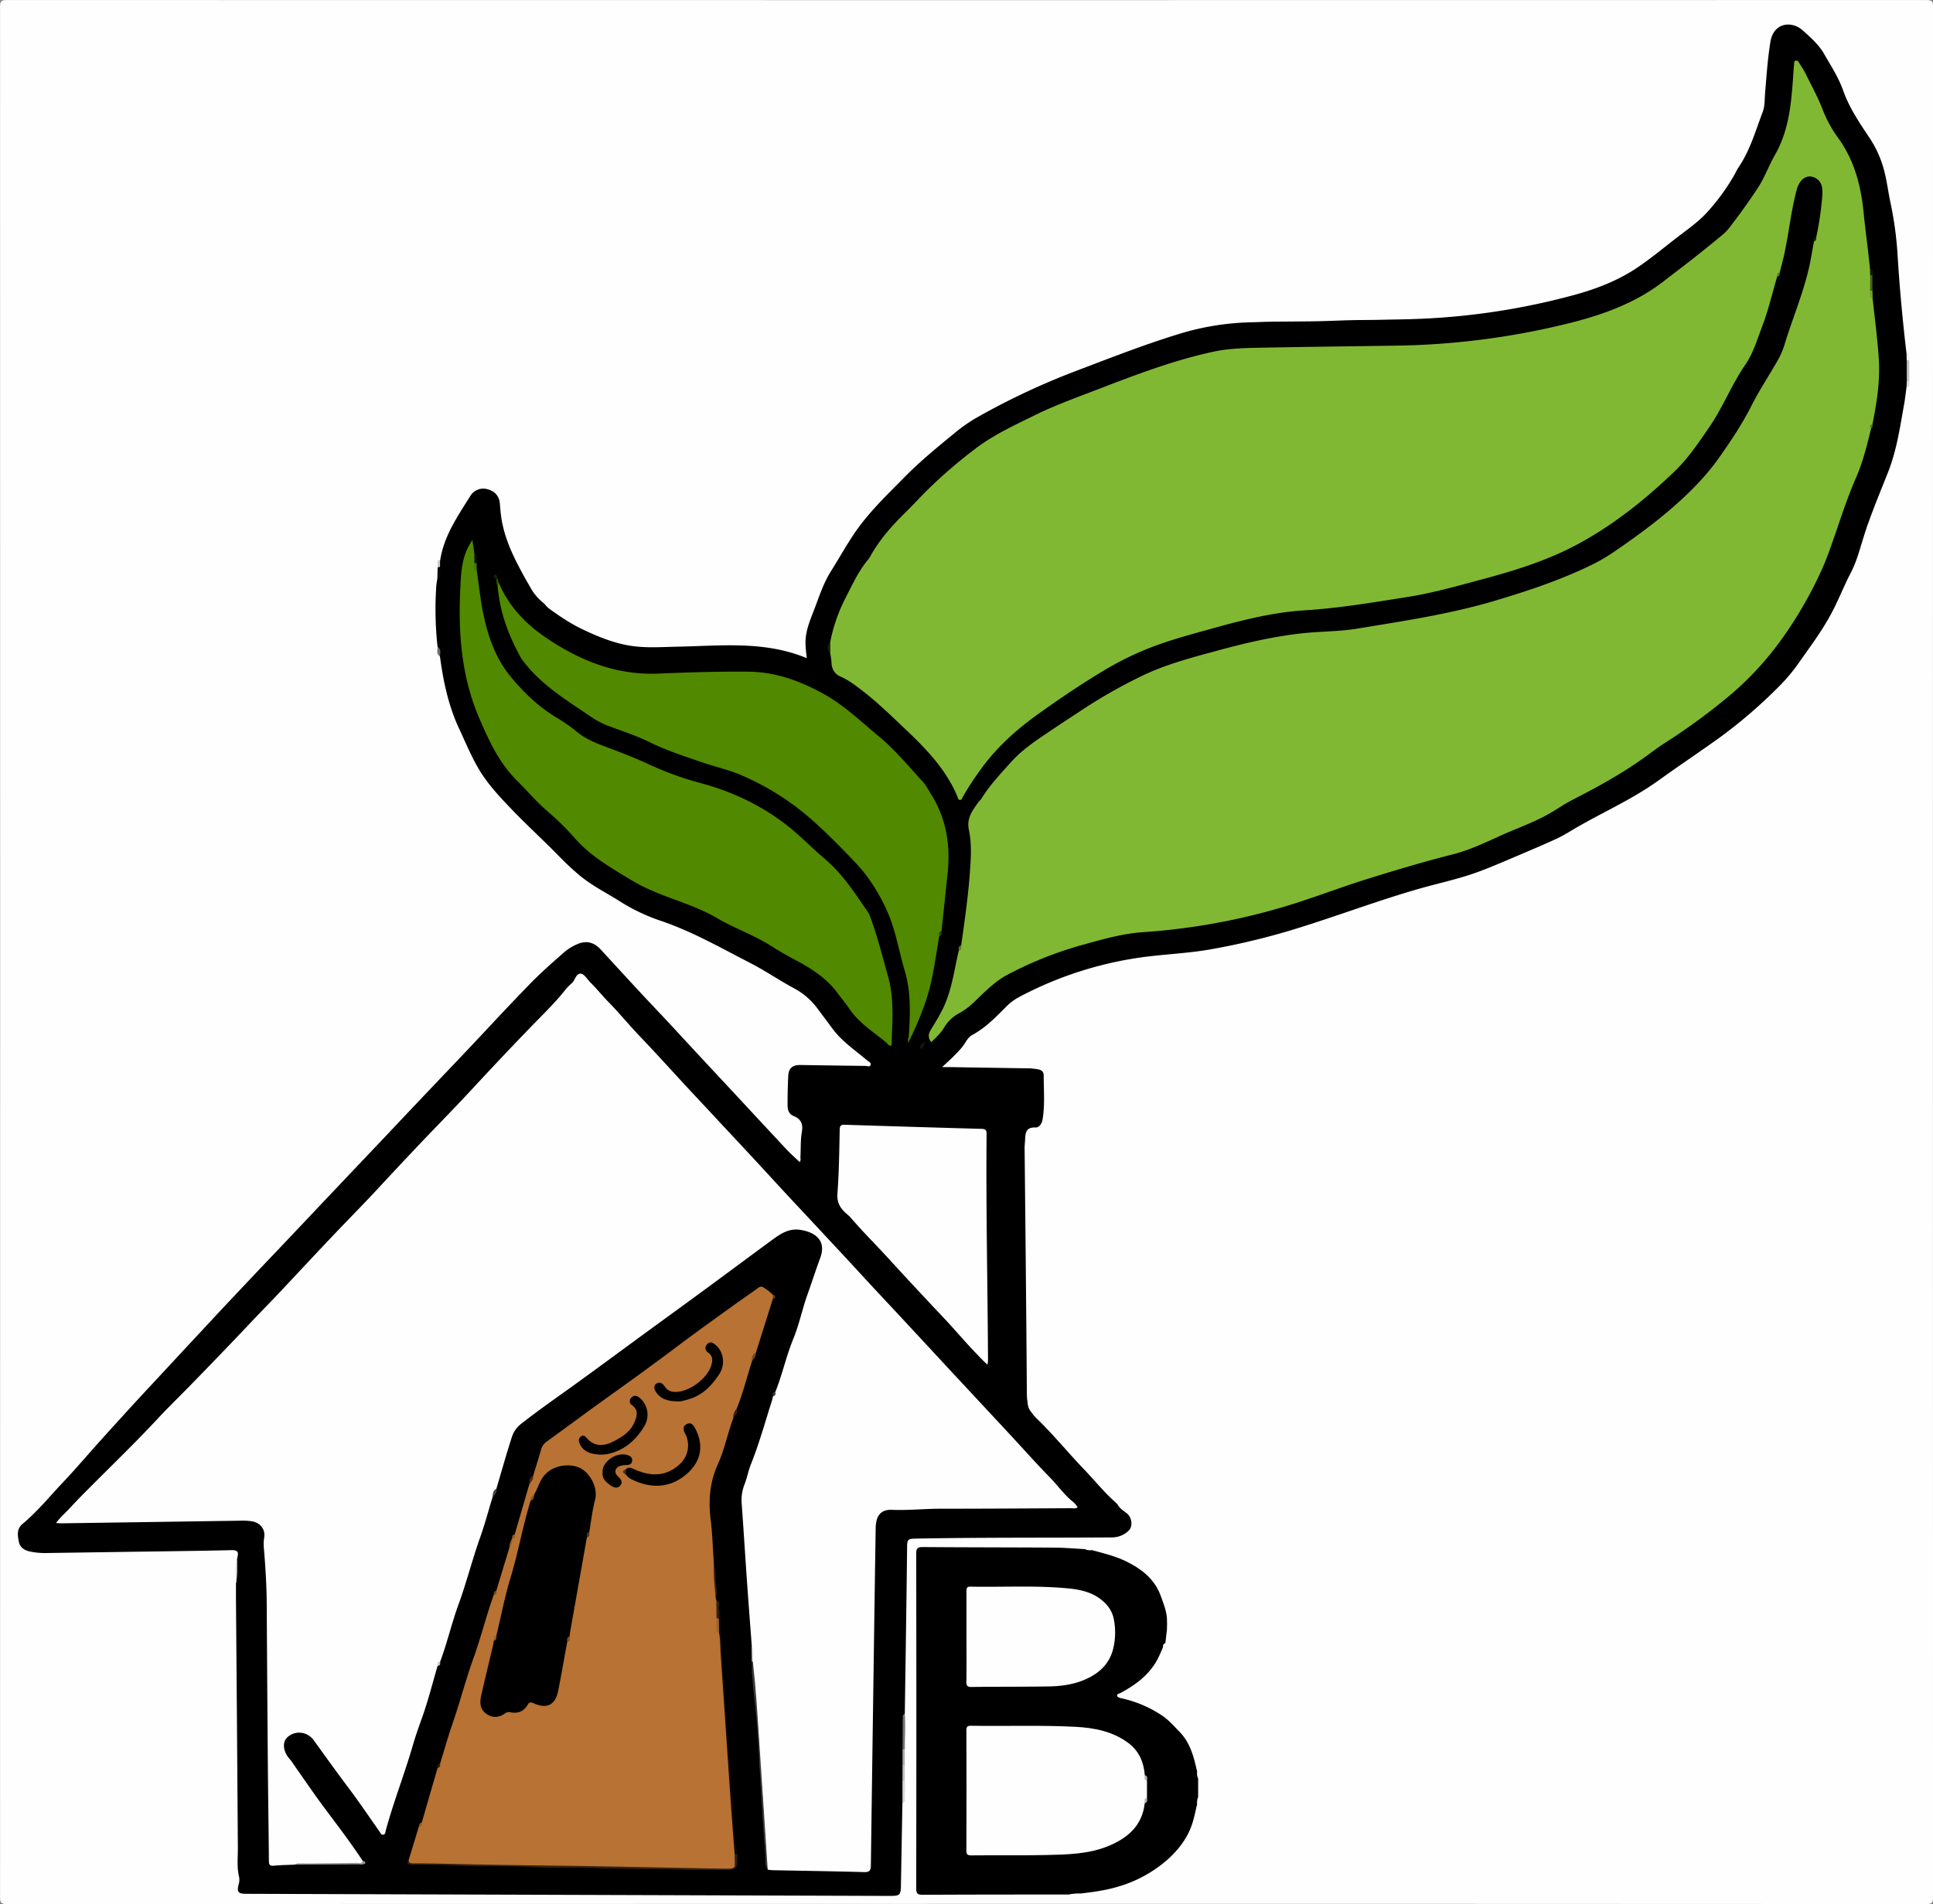 <svg id="Layer_2" data-name="Layer 2" xmlns="http://www.w3.org/2000/svg" viewBox="0 0 1361.12 1341"><rect x="0" y="0" width="1361.12" height="1341" fill="#808080" stroke="none"/><defs><style>.cls-1{fill:#fefefe;}.cls-2{fill:#fdfdfd;}.cls-3{fill:#d7d7d7;}.cls-4{fill:silver;}.cls-5{fill:#0a0a0a;}.cls-6{fill:#dadada;}.cls-7{fill:#6c6c6c;}.cls-8{fill:#f2f2f2;}.cls-9{fill:#cbcbcb;}.cls-10{fill:#81b833;}.cls-11{fill:#b87233;}.cls-12{fill:#518900;}.cls-13{fill:#331f0e;}.cls-14{fill:#100904;}.cls-15{fill:#3b3b3b;}.cls-16{fill:#989898;}.cls-17{fill:#737373;}.cls-18{fill:#33200e;}.cls-19{fill:#44611b;}.cls-20{fill:#c1c1c1;}.cls-21{fill:#a9a9a9;}.cls-22{fill:#131c08;}.cls-23{fill:#0c1500;}.cls-24{fill:#141414;}.cls-25{fill:#71a12d;}.cls-26{fill:#472c13;}.cls-27{fill:#424242;}.cls-28{fill:#784a21;}.cls-29{fill:#e0e0e0;}.cls-30{fill:#467600;}.cls-31{fill:#36210f;}.cls-32{fill:#111807;}.cls-33{fill:#121f00;}.cls-34{fill:#587d23;}.cls-35{fill:#8f5828;}.cls-36{fill:#264000;}.cls-37{fill:#2d4d00;}.cls-38{fill:#c9c9c9;}.cls-39{fill:#764921;}.cls-40{fill:#5d391a;}.cls-41{fill:#2f1d0d;}.cls-42{fill:#373737;}.cls-43{fill:#396100;}.cls-44{fill:#527520;}.cls-45{fill:#18230a;}.cls-46{fill:#8d5727;}.cls-47{fill:#5d8424;}.cls-48{fill:#b9b9b9;}.cls-49{fill:#b6b6b6;}.cls-50{fill:#010000;}.cls-51{fill:#010100;}.cls-52{fill:#030201;}.cls-53{fill:#a2642d;}.cls-54{fill:#895426;}.cls-55{fill:#4b2e15;}.cls-56{fill:#523217;}.cls-57{fill:#865325;}.cls-58{fill:#965c29;}</style></defs><path class="cls-1" d="M684.18,1363.88q-337.9,0-675.83.12c-4.15,0-4.6-1.16-4.6-4.82q.13-665.78,0-1331.54c0-4.15,1.16-4.6,4.82-4.6q675.84.13,1351.66,0c4.15,0,4.61,1.16,4.61,4.82q-.13,665.78,0,1331.54c0,4.14-1.16,4.6-4.82,4.6Q1022.11,1363.82,684.18,1363.88Z" transform="translate(-3.71 -23)"/><path d="M789.26,1081.13l1.54,1.64a77.05,77.05,0,0,0,6.81,5.42,9.4,9.4,0,0,1-.45,15,17.36,17.36,0,0,1-10.73,3.43c-19.5-.06-39,.09-58.52-.05-23-.17-46.06.75-69.09.51-4.27,0-8.54.94-12.84.07-2.44-.5-2.79,1-2.77,3,0,5.52-.34,11.05-.34,16.55,0,18.89-.56,37.77-.67,56.65-.09,15.49-.5,31-.86,46.47-1.7,3.92-.79,8-.92,12.09-.15,4.37,0,8.75,0,13.13,0,3.7,0,7.4,0,11.1-.14,3.73.25,7.48-.28,11.2-.66,5.17.89,10.48-1,15.58q-.51,27.87-1,55.74c-.15,9.66-.1,9.65-9.51,9.62l-451.49-1.48c-5.73,0-6.87-1.24-5.29-7a10.4,10.4,0,0,0,.12-5.3c-1.56-6.68-.72-13.43-.77-20.17q-.6-87.55-1.33-175.1c0-3.69,0-7.37,0-11,1.07-5.56-.33-11.23.77-16.79a15.63,15.63,0,0,1,.26-1.82c1-3.72-.15-5-4.25-4.85-22.58.54-45.17.77-67.75,1.1l-62.68.92a50.55,50.55,0,0,1-11.43-1.07c-4-.84-7-2.94-7.81-6.87-.88-4.32-1.59-9.06,2.47-12.44,10.72-8.92,19.43-19.76,29-29.82,9-9.53,17.46-19.57,26.24-29.29s17.79-19.68,26.78-29.42c8.68-9.4,17.43-18.74,26.12-28.13,8.39-9.06,16.84-18.06,25.24-27.12,9-9.73,18.15-19.36,27.24-29,8.35-8.88,16.79-17.67,25.17-26.52q13.7-14.46,27.36-28.93,12.74-13.43,25.47-26.86,13.08-13.76,26.1-27.56,13.2-14,26.44-27.9c13.34-14,26.69-28,39.89-42.2q12.79-13.69,25.85-27.17c7.84-8.1,16.35-15.56,24.8-23a35.61,35.61,0,0,1,8.94-5.46c6.42-2.9,11.95-1.38,16.62,3.7,13.62,14.83,27.21,29.7,41.07,44.31,8.6,9.07,17,18.29,25.53,27.46,13.37,14.42,26.83,28.76,40.18,43.2,8,8.61,16,17.18,24,25.77,2.88,3.09,6.08,5.88,9.2,8.87,1.19-1,.58-2.47.65-3.72.33-5.83,0-11.76,1-17.47s-.77-9.1-5.79-11.15c-3.45-1.41-4.24-4.38-4.26-7.47-.05-6.9.12-13.81.46-20.71.27-5.53,3-7.83,8.59-7.75,15.2.23,30.4.48,45.59.63,1.34,0,3.5,1.1,3.9-.94.29-1.45-1.68-2.2-2.84-3.19-8.36-7.11-17.58-13.18-24.24-22.3-3.49-4.77-7.09-9.5-10.63-14.26A49.34,49.34,0,0,0,562.73,719c-10.36-5.58-20.07-12.28-30.51-17.65-21.07-10.83-41.67-22.69-64.33-30.2a132.85,132.85,0,0,1-28.45-13.81c-9.45-5.91-19.51-10.93-28.06-18.18q-7.31-6.18-14-13.11C386.46,614.86,374.84,604.31,364,593c-8.42-8.81-16.8-17.62-23.15-28.35-5.4-9.13-9.34-18.8-13.79-28.31-7.6-16.27-11.24-33.5-13.56-51.12-1.63-1.93.06-4.7-1.68-6.6a243,243,0,0,1-.89-43c.11-1.65.47-3.29.71-4.94,2-2.56.65-5.53,1-8.29,0-1.45,0-2.89,0-4.34,1.74-11.19,6.49-21.24,12-30.9,2.66-4.63,5.27-9.32,8.32-13.71,4.33-6.23,11.27-9.5,18.46-4.53,3.48,2.4,4.66,5.7,4.85,9.39a87.85,87.85,0,0,0,10.82,37.56c2.61,4.84,4.08,10.23,6.91,15,3.75,6.31,8.89,11.58,13.16,17.51l-.05,0c8.7,6.52,17.6,12.79,27.42,17.53,16.76,8.09,34.16,13.35,53.13,12.37,20.8-1.08,41.64-2,62.47-1.31a120.12,120.12,0,0,1,36.89,7c2.79,1,3.67,1,3.42-2.55-.66-9.27.6-18.21,4.9-26.73,2-4.05,3-8.69,4.64-13,7.87-20,19.78-37.73,32.76-54.56,8.45-11,18.86-20.42,28.7-30.29,6.84-6.86,14.09-13.22,21.42-19.43,13.07-11.07,26.8-21.3,42.47-28.64,6.23-2.92,12.13-6.53,18.39-9.47,20.15-9.44,41-17.15,61.77-25,8.74-3.32,17.46-6.67,26.35-9.6,15.17-5,30.29-10.09,46-12.94a119.19,119.19,0,0,1,21.41-2c17.51,0,35-1.23,52.47-1.23,21.15,0,42.32-.41,63.46-1.07,16.74-.53,33.54-1.33,50.21-4.12,22.2-3.72,44.52-6.71,66.17-13.09a181.56,181.56,0,0,0,37-15,151.71,151.71,0,0,0,23.37-16.18c10.14-8.41,21.15-15.72,30.78-24.76a30.64,30.64,0,0,0,3.6-3.51c7.36-9.61,14.32-19.44,20.77-29.74,7.43-11.87,11.13-25.18,16.74-37.73,2.5-5.58,1.69-12.07,2.23-18.17.88-10.07,1.5-20.17,3.09-30.16a38.47,38.47,0,0,1,1.33-5.83c3-9.21,13.46-12.83,21.06-6.72a81.24,81.24,0,0,1,18.7,20.62c5.61,9.09,9.64,18.79,14,28.42,4.74,10.48,11.08,20,17.54,29.55a64,64,0,0,1,9.32,22.88c4.18,19.48,7.82,39,9.38,58.91,1.51,19.23,2.35,38.52,5.1,57.64.57,3.94,1.41,7.84,1.43,11.85,0,1.58,0,3.16,0,4.74.61,4.63.31,9.28.28,13.91a18.41,18.41,0,0,0-.31,3.92c-2.69,16.95-4.14,34.25-9.68,50.51-5.08,14.91-10.14,29.9-16.92,44.22-3.48,7.34-4.67,15.56-7.4,23.22a264,264,0,0,1-20,43.81c-1.85,3.19-3.37,6.58-5.39,9.64-8.81,13.27-17.85,26.41-28.67,38.14a258.26,258.26,0,0,1-45,39.17c-4.69,3.18-9.16,6.68-13.82,9.93-19.11,13.31-37.76,27.48-58.5,38.07-17.74,9-34.36,20.3-52.94,27.65-15.83,6.25-31,14.1-47.13,19.57-11.62,3.93-23.64,6.49-35.41,9.93-14.41,4.22-28.81,8.44-43,13.29-21.18,7.21-42.21,14.84-63.93,20.46-19.15,4.94-38.33,9.46-58,11.95-10,1.27-20.09,2.28-30.16,3.1-11.83,1-23.23,3.79-34.64,6.76a266.9,266.9,0,0,0-45.31,16.52c-7.18,3.34-14.17,7.18-19.82,13.12-6.74,7.09-13.94,13.72-22.58,18.55a7.2,7.2,0,0,0-2.78,2.38c-4,6.77-9.76,12.07-15.72,18.42,8,.27,15.29.24,22.53.37,12.28.22,24.55.8,36.85.77,8.25,0,10.32,2.76,9.85,9.78-.58,8.71.74,17.48-.95,26.18-1,5.26-3,7.78-8.25,8.34-3.08.32-3.8,1.52-3.8,4.33,0,24-.06,47.89.31,71.83.11,7.21-.24,14.41,0,21.63,1.08,30.87.61,61.75.56,92.63,0,4.41,1,7.78,4.9,10.07,2,1.19,3,3.43,4.58,5.13,10.51,11.57,21.33,22.86,31.94,34.34,5.82,6.29,11.22,13,17.58,18.82A7.86,7.86,0,0,1,789.26,1081.13Z" transform="translate(-3.71 -23)"/><path d="M847.39,1275.61q0,6.53,0,13c-.79,1.64,0,3.49-.74,5.14-1,4.1-1.8,8.25-3,12.29-3.19,10.91-10,19.75-18.2,27a91.48,91.48,0,0,1-34.56,18.75c-8.65,2.61-17.54,3.75-26.45,4.83-2.51.82-5.18-.28-7.67.69-34.4,0-68.8,0-103.19.18-3.85,0-4.73-.91-4.72-4.73q.2-117.74,0-235.48c0-3.94,1.07-4.73,4.81-4.7,30.56.25,61.13.2,91.69.4,7.51,0,15,.69,22.53,1.06,1.52.86,3.31-.07,4.85.72,8.39,2.34,16.86,4.29,24.75,8.31,10.55,5.38,19.22,12.15,23.5,23.78,2,5.55,4.24,10.93,4.47,16.91a15.48,15.48,0,0,1,0,6.43l-1.14,10c-.82.81-.88,2.06-1.66,2.89-1.36,3-2.54,6.08-4.11,8.95-5.86,10.79-15.3,17.65-25.84,23.32-.92.5-2.82.59-2.31,2.23.21.7,1.66,1.22,2.64,1.44a83.2,83.2,0,0,1,29.28,12.46c4.51,3.08,7.87,7.12,11.62,10.86,7.85,7.84,10.41,18,12.71,28.36C847.41,1272.31,846.54,1274.08,847.39,1275.61Z" transform="translate(-3.71 -23)"/><path class="cls-2" d="M789.26,1081.13c-8-7-14.68-15.43-22.06-23.1-11.32-11.78-21.64-24.56-33.38-35.87-5.53-5.32-7-10.59-7.05-17.66-.39-57.61-1-115.22-1.58-172.83,0-1.84.2-3.68.31-5.51.27-4.77.25-9.37,7.36-9.08,2.61.11,4.48-2.64,5-5.8,1.68-10.25.79-20.52.76-30.8,0-2.38-1.14-3.65-3.39-4.22a40.8,40.8,0,0,0-9.61-.86l-53-.84c-1.33,0-2.66,0-5.54,0,4.81-4.41,8.58-7.89,12-11.67a34.59,34.59,0,0,0,4.14-5.28c1.37-2.28,2.86-4.48,5.2-5.74,9.71-5.25,17.11-13.19,24.79-20.83,4-3.95,9-6.37,13.89-8.82a260.26,260.26,0,0,1,74-24c17.86-3,36.07-3.39,54-6.41a500.08,500.08,0,0,0,69.11-17.23c26.26-8.37,52.1-18,78.62-25.6,14.58-4.16,29.49-7.21,43.69-12.65,5-1.91,9.94-3.94,14.86-6,12.65-5.4,25.36-10.69,37.89-16.38,5.4-2.45,10.43-5.76,15.6-8.73,16.43-9.42,33.68-17.36,49.59-27.71,5-3.25,9.78-6.81,14.65-10.23,11.12-7.82,22.38-15.47,33.47-23.35a348,348,0,0,0,44.34-38,122.57,122.57,0,0,0,13.44-16.13c7.88-11.21,16.13-22.18,22.69-34.37,5.15-9.58,9-19.66,14-29.25,4.25-8.24,6.4-17.05,9.16-25.73,4.86-15.28,11.12-30.07,17-44.95,6.13-15.61,8.42-31.81,11.32-48,.72-4.08,1.16-8.2,1.73-12.31a1.32,1.32,0,0,1,1.88,0c-1.53,9.08-3,18.16-4.6,27.23-1.88,10.69-3.52,21.54-7.86,31.51-4.64,10.67-7.39,22-12.41,32.49-5.15,10.7-7,22.39-11.31,33.27-3.73,9.5-8.26,18.7-12.81,27.85-5.77,11.61-12.79,22.43-20.2,33.11a270.55,270.55,0,0,1-21.25,26.82,226.4,226.4,0,0,1-27,25.31c-12.14,9.68-25,18.52-37.84,27.24-16.52,11.18-32.56,23.18-50.32,32.38-11.66,6-23.36,12-34.75,18.53-15.45,8.89-32.47,14.26-48.52,21.79-20.93,9.81-43.76,13.43-65.55,20.4-10.78,3.44-21.59,6.85-32.31,10.52-20.8,7.14-41.52,14.52-62.91,19.92-16.14,4.07-32.31,7.89-48.72,10.59-8.86,1.45-17.83,2.45-26.8,3a222.43,222.43,0,0,0-46.8,8A323.26,323.26,0,0,0,731,721.81c-10.32,4.7-18.89,11.76-26.49,20-4.42,4.8-10.07,7.82-15.28,11.48-.88.62-2,1.12-2.5,2-3.36,6-8.21,10.87-13.83,16.62,7.92-.17,14.69.56,21.45.8,11.82.41,23.66.08,35.49.12,8.5,0,10.9,2.26,10.68,10.55-.24,8.87,1,17.78-.78,26.61-1.11,5.54-3.32,9.85-10,9.94-3,0-2.08,2.56-2.09,4.2,0,16.9-.11,33.8,0,50.7.05,6.72-.48,13.45.72,20.19.54,3-.86,6.36-.7,9.53,1.84,35.75.41,71.52.83,107.28a6.25,6.25,0,0,0,1.89,4.93c9.06,8.61,17.25,18,25.75,27.15,7.05,7.55,14.06,15.17,21.23,22.61,3.48,3.61,6.78,7.39,10.18,11.06C788.51,1078.59,789.53,1079.54,789.26,1081.13Z" transform="translate(-3.71 -23)"/><path class="cls-2" d="M1346.2,272.1c-2.72-23-4.88-46.13-6.3-69.29a247.63,247.63,0,0,0-5-37c-1.58-7.3-2.43-14.73-4.29-21.95a75.6,75.6,0,0,0-10.4-23.63c-7.07-10.62-14.37-21.31-18.65-33.51-3.21-9.16-8.5-17.15-13.24-25.48-3.84-6.76-9.62-11.83-15.28-16.89-7.76-6.93-20.48-5.44-22.69,8.07-1.93,11.85-2.72,23.81-3.73,35.75-.39,4.58-.12,9.49-1.69,13.66-5,13.15-8.82,26.83-16.8,38.69-1.45,2.16-2.53,4.56-3.84,6.82a146.85,146.85,0,0,1-18.73,25.4c-5.59,6.1-12.5,11.06-19.18,16.15-9.72,7.4-19.06,15.3-29.17,22.18-13.18,9-27.88,14.84-43.06,19.13a487.39,487.39,0,0,1-92.81,16.28c-26.36,2.17-52.83,1.34-79.23,2.44-21.8.9-43.63.12-65.43,1.42a185.42,185.42,0,0,0-43.78,8.18c-24.59,7.59-48.54,17-72.57,26.14a505.67,505.67,0,0,0-68.8,32.43,111.22,111.22,0,0,0-15.41,10.74C664.06,337.71,652,347.53,641,358.69c-12.94,13.13-26.31,25.77-36.57,41.27-5.47,8.27-10.31,16.92-15.57,25.29-5.72,9.08-8.68,19.08-12.52,28.84-2.33,6-4.65,11.82-5.27,18.25-.45,4.61.17,9.16.75,14.2-29.69-12.35-60.38-8.68-90.8-8.09-11.2.22-22.37,1.11-33.56-.68-11.68-1.86-22.42-6.29-32.95-11.24-8.72-4.1-16.74-9.49-24.53-15.17a19,19,0,0,1-2.73-3c2.08-.16,3.45,1.34,4.8,2.42a134.53,134.53,0,0,0,34.61,19.44,100.48,100.48,0,0,0,42,7.2c20.86-.95,41.77-2.42,62.65-1.32a126.06,126.06,0,0,1,35,6.68c1.34.47,4,2.4,3.63-1.37-1.54-15,5.05-28,10.18-41.34,7.55-19.61,19.57-36.67,32-53.27,6-8,13.44-15,20.5-22.19a406.13,406.13,0,0,1,31.56-29.3,228.81,228.81,0,0,1,42.57-28.13c11.9-6,23.75-12.08,36-17.17,14.22-5.89,28.72-11.16,43.14-16.57,10.44-3.91,20.88-7.86,31.46-11.35,13.06-4.31,26.16-8.63,39.79-10.8,6.91-1.11,14-2.15,20.92-2.07,13.51.16,26.95-1.2,40.44-1,25.32.29,50.62-.81,75.93-1.24a345.56,345.56,0,0,0,50.14-4.08c20.16-3.32,40.4-6.21,60.18-11.38a191.78,191.78,0,0,0,43.91-17.14c13.13-7.18,24-17.3,35.82-26.09,6.77-5,13.06-10.56,19.47-16a28.45,28.45,0,0,0,4.41-5.25c6.58-9,13.07-18,18.78-27.61,6.07-10.25,9.37-21.47,14.24-32.1,3.93-8.57,3.29-17.49,4.38-26.32,1.32-10.73,1.19-21.66,4.23-32.15,2.68-9.19,13.37-13.26,21.18-7.73a75.29,75.29,0,0,1,19.1,20.18c6.84,10.3,10.54,22,16.16,32.82a192.29,192.29,0,0,0,16,26.06c5.49,7.38,7.9,16.42,10,25.46,3.71,15.69,5.79,31.63,8,47.54a188.54,188.54,0,0,1,1.94,23.72c.23,14.7,2.27,29.22,4.09,43.74.48,3.78,1.48,7.6,1.54,11.51A1.33,1.33,0,0,1,1346.2,272.1Z" transform="translate(-3.71 -23)"/><path class="cls-2" d="M640.82,1230.09c.58-39.46,1.21-78.92,1.63-118.38,0-4,.91-5,5.07-5.06,46.51-.91,93-.54,139.55-.87a16.83,16.83,0,0,0,11.18-4.55c3.29-2.83,2.62-9.29-.85-12.18-2.33-2-5.17-3.38-6.6-6.28a91.69,91.69,0,0,1,8,5.27c4.37,3.55,4.07,12-.44,15.39a19.69,19.69,0,0,1-12.34,4.16c-39.75-.11-79.5.09-119.25-.2-7-.05-13.9,2.23-21,.49-2.78-.69-2,2.08-2,3.52-.08,11.21.51,22.44-.16,33.61-1.34,21.91.17,43.86-1,65.73-1.1,20.7-.22,41.37-.74,62,0,1.49.47,3.1-.78,4.38l-.6-.57c-.92-3.54-.24-7.16-.45-10.73v-11.09c0-6.6,0-13.19,0-19.78C640,1233.33,639.79,1231.6,640.82,1230.09Z" transform="translate(-3.71 -23)"/><path class="cls-2" d="M387.29,448.36A36.18,36.18,0,0,1,377,436.42c-9.12-16-18.28-32.17-20.6-51-.31-2.59-.49-5.19-.72-7.78-.48-5.65-4-8.94-9-10.16a10.66,10.66,0,0,0-11.9,5c-8.87,14.21-18.55,28.09-21.13,45.25a1.22,1.22,0,0,1-1.77.11,98.9,98.9,0,0,1,5.89-18.51c4-9.12,9.28-17.51,14.45-26,4.74-7.75,12.72-9.8,20.38-5.15a9.52,9.52,0,0,1,4.29,7.78c.5,9.7,1.95,19.3,5.85,28.1,4.44,10,8,20.56,14.1,29.67C380.09,438.73,384.44,443,387.29,448.36Z" transform="translate(-3.71 -23)"/><path class="cls-3" d="M639.17,1292.89q0-7.85,0-15.68a1,1,0,0,1,1.62,0l.24,0c-.05,4.06-.08,8.11-.18,12.16C640.86,1290.75,641.36,1292.49,639.17,1292.89Z" transform="translate(-3.71 -23)"/><path class="cls-4" d="M1346.34,291.47l0-14.78a1.13,1.13,0,0,1,1.77.09,2.69,2.69,0,0,0,0,.85c.91,4.46.3,9,.36,13.46C1347.91,292,1347.18,292,1346.34,291.47Z" transform="translate(-3.71 -23)"/><path class="cls-5" d="M313.54,422.21c-.68,2.82,2,6.38-1.88,8.48l.24-8.09C312.3,421.84,312.88,421.85,313.54,422.21Z" transform="translate(-3.71 -23)"/><path class="cls-6" d="M170.66,1121.36c.1,5.61.37,11.23-.77,16.79C169.8,1132.54,168.92,1126.89,170.66,1121.36Z" transform="translate(-3.71 -23)"/><path class="cls-2" d="M1348.07,291.42q0-6.9,0-13.79a25.38,25.38,0,0,1,.05,14.75c-.26-.19-.36-.39-.3-.62S1348,291.42,1348.07,291.42Z" transform="translate(-3.71 -23)"/><path class="cls-7" d="M311.84,478.61c2.8,1.63,1.75,4.24,1.68,6.6C310.58,483.61,311.93,480.93,311.84,478.61Z" transform="translate(-3.71 -23)"/><path class="cls-8" d="M1348.07,276.78l-1.77-.09-.1-4.59h1.92Z" transform="translate(-3.71 -23)"/><path class="cls-9" d="M313.54,422.21l-1.64.39c0-1.58,0-3.15-.08-4.73l1.77-.1Z" transform="translate(-3.71 -23)"/><path class="cls-6" d="M1348.07,291.42l.09,1-.06,2.73-1.88,0,.12-3.66Z" transform="translate(-3.71 -23)"/><path class="cls-2" d="M756.81,1357.34a23.31,23.31,0,0,1,7.67-.69C762,1358.19,759.37,1357.16,756.81,1357.34Z" transform="translate(-3.71 -23)"/><path class="cls-2" d="M825.51,1170.22c0-2.14,0-4.29,0-6.43A6.38,6.38,0,0,1,825.51,1170.22Z" transform="translate(-3.71 -23)"/><path class="cls-2" d="M822.71,1183.14a2.29,2.29,0,0,1,1.66-2.89C824.41,1181.55,824.6,1182.94,822.71,1183.14Z" transform="translate(-3.71 -23)"/><path class="cls-2" d="M847.39,1275.61a8.69,8.69,0,0,1-.69-4.85C848,1272.22,847.3,1274,847.39,1275.61Z" transform="translate(-3.71 -23)"/><path class="cls-2" d="M846.67,1293.79a10.62,10.62,0,0,1,.74-5.14C847.24,1290.37,848.08,1292.24,846.67,1293.79Z" transform="translate(-3.71 -23)"/><path class="cls-2" d="M772.78,1114.79c-1.67.07-3.33.19-4.85-.72C769.57,1114.16,771.33,1113.42,772.78,1114.79Z" transform="translate(-3.71 -23)"/><path class="cls-10" d="M680.54,688.82c2.3-16.56,4.72-33.11,6-49.81.78-10.61,1.62-21.27-.6-31.67-1.72-8.1,2.5-13.4,6.53-19.12.7-1,1.71-1.75,2.33-2.77,5.9-9.59,13.66-17.72,21.11-26,8.21-9.13,18.64-15.77,28.77-22.62,6.33-4.28,12.74-8.44,19.12-12.63a368.58,368.58,0,0,1,45.48-25.88c16.56-7.78,34.24-12.35,51.85-17.14,19.86-5.4,39.84-10.08,60.35-12.23,12.67-1.32,25.47-1.14,38.07-3.23,32.52-5.37,65.09-10.17,96.85-19.65,23.86-7.11,47.32-14.92,69.6-26a120,120,0,0,0,14.6-8.68c12-8.24,23.77-16.69,35-26,14.65-12.16,28.17-25.14,39.19-40.87,8.08-11.53,15.8-23.09,22.17-35.69,5.83-11.54,13.11-22.33,19.44-33.63a63.65,63.65,0,0,0,4.65-12c5.92-18.82,13.77-37.06,17.49-56.56.86-4.52,1.65-9.05,2.48-13.57.64-1,.81-2.16,1.6-3a226.72,226.72,0,0,0,4.26-29.08c.32-4.8.14-9.86-4.73-12.56-5.69-3.16-11.18.42-13.27,8.18-4.2,15.53-5.6,31.61-9.19,47.25-.86,3.73-1.87,7.42-2.81,11.12-.93.74-.92,2.06-1.78,2.85-3.46,11.77-6.24,23.8-10.61,35.23-3.47,9.08-6.25,18.69-11.81,26.78-9.57,13.89-15.66,29.75-25.12,43.62-7.65,11.2-15.3,22.58-25.15,32-20.63,19.71-42.89,37.49-68.09,51-21,11.27-43.74,18.35-66.74,24.51-17.34,4.64-34.57,9.58-52.35,12.41-24.24,3.85-48.4,7.95-73,9.48-21.48,1.34-42.4,6.53-63.13,12.3-16.53,4.6-33.17,8.89-49.07,15.45a219.81,219.81,0,0,0-29.5,14.91c-15.87,9.54-31.2,19.88-46.26,30.72-15.42,11.1-29.16,23.46-40.23,39A206.25,206.25,0,0,0,681.8,584c-.51.92-.77,2.3-1.93,2.38-1.59.11-1.68-1.58-2.11-2.61-7.91-18.85-21.86-33.32-36.22-46.92-9.69-9.18-19.34-18.63-29.95-26.89-5-3.88-9.93-7.75-15.72-10.3-4.66-2.05-6.59-5.54-6.68-10.45a48.43,48.43,0,0,0-.83-5.92,9.06,9.06,0,0,1,0-8.31,114.67,114.67,0,0,1,9.88-29.14c5.12-10,9.72-20.4,17.06-29.14a21.3,21.3,0,0,0,1.91-3.15c6.49-11.2,15-20.77,24.19-29.75,4.59-4.47,8.93-9.22,13.42-13.79a345.52,345.52,0,0,1,34.95-30.42c12.88-10,27.71-16.83,42.27-24,15-7.38,30.75-13,46.32-19,26-10,52.16-19.92,79.53-25.84,12.06-2.61,24.41-2.69,36.68-2.92,30.71-.59,61.43-.93,92.14-1.4a535.09,535.09,0,0,0,123.42-16.18c23.61-6,46.23-14.38,65.7-29.65,6.73-5.27,13.61-10.37,20.32-15.68q10.61-8.37,21-17a32.24,32.24,0,0,0,4.69-5.07c6.82-8.84,13.33-17.88,19.49-27.23,4.86-7.37,7.71-15.62,12-23.1,11.15-19.26,11.92-40.56,13.47-61.78.06-.77.08-1.54.21-2.29.18-1-.26-2.35,1.14-2.71s1.91.76,2.47,1.66a81.8,81.8,0,0,1,4.52,7.49c4,8.22,8.47,16.24,11.8,24.8a87.29,87.29,0,0,0,10.84,20.09c11.47,15.65,16.26,33.5,18.16,52.64,1.31,13.27,3.23,26.5,4.49,39.79,1.2,1.39.83,3.08.92,4.68v10.24c.28,2.1-.74,4.41,1,6.28,1.49,14.15,3.42,28.26,4.32,42.47,1,15.59-1.45,30.83-4.48,46a4.21,4.21,0,0,0-.94,2.81c-2.85,11.75-5.73,23.58-10.56,34.64-6,13.64-10.51,27.71-15.37,41.72-2.78,8-5.57,16.14-9.15,23.93a286.75,286.75,0,0,1-28.79,49.42,217.21,217.21,0,0,1-39,41.16,446.19,446.19,0,0,1-41.91,30.43c-5.17,3.26-10,7-15,10.6-16,11.5-33.15,20.85-50.6,29.79-4.9,2.51-9.49,5.62-14.2,8.47-11.37,6.87-23.92,11.07-35.91,16.5-11.16,5.05-22.23,10.38-34.19,13.41-20.21,5.12-40.19,11.09-60.08,17.3-13.6,4.25-27,9.15-40.49,13.74a454.09,454.09,0,0,1-116.91,23.68c-15.41,1-30.15,5.39-44.93,9.5a262.7,262.7,0,0,0-50.67,20.32c-9.09,4.72-16.09,12.06-23.4,19a49.68,49.68,0,0,1-10.92,8.28,26.9,26.9,0,0,0-10.58,10c-2.38,4-5.68,7.05-9.09,10.38-2.45-3-2.21-5.61-.44-8.52,3.08-5.07,6.23-10.14,8.8-15.48,6.12-12.73,7.75-26.76,10.94-40.33C680,691.62,679.38,689.82,680.54,688.82Z" transform="translate(-3.71 -23)"/><path class="cls-1" d="M549.67,1003.33c4.92-12.24,7.64-25.2,12.66-37.45,4.12-10,6.28-20.86,9.94-31.1,3.07-8.59,5.86-17.27,9-25.81,4.6-12.51-3.7-18.14-13.91-19.77-8.66-1.39-14.93,3.38-21.22,8-16,11.75-31.95,23.64-48,35.41-12.91,9.49-25.9,18.88-38.84,28.33-17.88,13.07-35.67,26.25-53.64,39.19-11.75,8.45-23.64,16.72-35,25.68a19.06,19.06,0,0,0-6.47,9.13c-3.92,12.12-7.34,24.4-10.95,36.61a27.21,27.21,0,0,0-2.86,6.43c-2.81,9.21-5.28,18.55-8.5,27.61-5.57,15.65-9.62,31.79-15.29,47.35-4.85,13.32-8,27.11-12.94,40.37-1,.72-1,2-1.8,2.91-3.68,12.51-6.82,25.21-11.27,37.44-2.34,6.45-4.54,12.92-6.45,19.48-5.8,19.82-13.35,39.08-18.77,59-.3,1.1-.16,2.67-1.72,3s-2-1.19-2.63-2.13c-7.24-10.21-14.23-20.61-21.74-30.62-8.32-11.07-16.4-22.3-24.49-33.54-4.46-6.2-12.49-7.32-18.16-2.79-4.53,3.62-3.79,10.76,1.64,16.48a25.79,25.79,0,0,1,2.12,3c7.49,10.61,14.74,21.4,22.53,31.78,8.95,11.94,18,23.82,26.19,36.28.83,3.33-1.83,2.07-3,2.08-11,.1-22,0-33,.09-3.92,0-7.89-.59-11.79.48-4.91.23-9.84.26-14.72.75-3.08.31-3.52-.88-3.54-3.58-.16-22-.54-43.94-.72-65.91q-.47-57.4-.8-114.79c-.09-13.07-.88-26.11-2-39.12a30.85,30.85,0,0,1,.22-7.79c.89-5.65-2.64-10.18-8.28-11.3a41.79,41.79,0,0,0-8.72-.49q-62.68.93-125.37,1.84c-1.18,0-2.36-.1-4.22-.18,3-4.14,6.48-7,9.49-10.27,5.48-6,11.21-11.7,16.93-17.42,15.21-15.24,30.67-30.21,45.34-46,7.16-7.69,14.71-15,22.06-22.53q21.93-22.41,43.46-45.19c7.21-7.64,14.6-15.12,21.79-22.78,14.51-15.46,28.94-31,43.64-46.31,7.6-7.9,15.28-15.72,22.74-23.76,14.1-15.22,28.29-30.37,42.7-45.3,8.15-8.44,16.3-16.87,24.27-25.49q20.33-22,41.14-43.57c8.67-9,17.75-17.6,25.5-27.47a34.36,34.36,0,0,1,4.14-4.13c2.4-2.15,3-7.19,6.44-6.71,2.51.36,4.53,4.14,6.8,6.36,4.56,4.48,8.52,9.53,13.05,14.09C440,736.7,446.68,745,454,752.58c9.37,9.82,18.51,19.84,27.69,29.84,8.34,9.08,16.81,18.06,25.21,27.1,13.39,14.4,26.87,28.72,40.15,43.23,8.44,9.22,17,18.33,25.53,27.48,13.31,14.27,26.65,28.52,39.85,42.9,8.45,9.21,17.05,18.28,25.55,27.44,8.7,9.39,17.44,18.75,26.12,28.16s17.68,19,26.47,28.48,17.48,18.73,26.17,28.14,17.42,19.21,26.49,28.45c5.53,5.63,10,12.27,16.33,17.14a21.48,21.48,0,0,1,3,3.55c-1.69,1.35-3.42.72-5,.73-30.58.17-61.16.36-91.73.37-11.37,0-22.69,1.24-34.09.77-7.72-.31-11.29,4.07-11.42,12.89q-.82,53.24-1.56,106.48-.95,65.46-1.82,130.91c-.05,3.73-.89,5-4.86,4.87-21.34-.6-42.7-.91-64-1.33-1.22,0-2.44-.24-3.66-.36-1.45-3.76-1-7.85-1.24-11.65-.36-6.69-.89-13.41-1.34-20.09-.77-11.39-1.11-22.83-2.5-34.19-.6-4.84-.63-9.77-.83-14.62-.49-11.76-1.34-23.52-2.38-35.21-.58-6.39-.25-13-2.21-19.38-1-3.42-.19-7.31-.25-11-.3-3.82.67-7.7-.6-11.46-1.15-15.45-2.35-30.89-3.43-46.35-1.27-18.07-2.36-36.15-3.69-54.21a30.23,30.23,0,0,1,2.11-13.47c1.76-4.57,2.62-9.49,4.44-14,5.85-14.63,10-29.8,14.79-44.78.32-1,.51-2.07.77-3.11C548.67,1005.4,548.73,1004.1,549.67,1003.33Z" transform="translate(-3.71 -23)"/><path class="cls-11" d="M291.61,1332.55q3.54-11.6,7.07-23.2c1.22-.49,1.1-2,2-2.71q5.58-19.28,11.18-38.55c.81-.82.85-2.11,1.72-2.89,2.92-9.45,5.57-19,8.8-28.33,5.24-15.15,9.23-30.73,14.63-45.75,5.34-14.83,9.09-30.09,14.38-44.89,1-.69,1-2,1.79-2.85q4.59-15.18,9.2-30.36c1-2,1.17-4.33,1.94-6.44h0c1-.72,1-2,1.8-2.87l10.19-34.94a25.66,25.66,0,0,1,2.83-6.41c1.87-6.15,3.81-12.29,5.59-18.47a10.1,10.1,0,0,1,4.15-5.74c13-9.36,25.83-19,38.87-28.33,18.14-13,36.21-26,54-39.44,12.31-9.28,24.88-18.22,37.38-27.26,6.17-4.46,12.48-8.73,18.64-13.21a2.84,2.84,0,0,1,3.71-.06A32.59,32.59,0,0,1,548,935a2.33,2.33,0,0,1-.14,2.91q-5.94,18.93-11.9,37.85a17.29,17.29,0,0,0-2.87,6.38c-3.51,11.09-6.35,22.39-10.72,33.2-.1,2.38-2,4.12-2.3,6.41-4,10.72-6.15,22.1-10.89,32.57-5.63,12.41-6.75,25.26-5.08,38.69,1.25,10,1.52,20.15,2.22,30.23.36,7.12,1.31,14.21,1.43,21.35,0,1.81-.43,3.68.39,5.44h0c1.85,4,.81,8.28,1.36,12.4.29,3.68-.93,7.55,1.29,11,1.26,5.73,1,11.62,1.36,17.39,1.44,24.77,3.38,49.5,4.94,74.26,1,16.34,2,32.7,3.39,49,.44,5,.66,10.05,1.54,15,0,10.32,0,10.32-10.41,10.32-9.52,0-19.07.4-28.57-.09-19-1-38.05-.06-57-1-16.43-.86-32.86.29-49.22-.86s-32.85.11-49.22-.93c-11.05-.7-22.07-.56-33.11-.76C292.29,1335.71,290.06,1335.81,291.61,1332.55Z" transform="translate(-3.71 -23)"/><path class="cls-12" d="M339.46,425.16C341,435.45,342,445.85,344.18,456c3.28,15.47,8.54,30.51,18.55,42.86,9.39,11.59,20.24,22,33.31,29.8a110.69,110.69,0,0,1,13.9,9.76c5.74,4.73,12.61,7.63,19.46,10.2,10.61,4,21.17,8,31.46,12.79a218.53,218.53,0,0,0,35.82,13c22.79,6.1,43.58,15.91,62.13,30.64,9,7.15,16.94,15.47,25.68,22.85,12.74,10.77,21.47,24.5,30.68,38a11.14,11.14,0,0,1,1.2,2.48c5.18,13.87,8.72,28.27,12.73,42.47,4.45,15.75,2.81,32.25,2.44,48.5-2.18.54-2.81-1.31-3.86-2.18-9.15-7.55-19.35-13.85-26.2-24.09-2.49-3.73-5.51-7.26-8.23-10.94-8.06-10.91-19.38-17.68-31-23.84-5.29-2.79-10.44-5.84-15.43-9-12.22-7.78-26-12.51-38.39-19.78-16.69-9.76-35.67-13.9-52.76-22.56-4.23-2.14-8.31-4.6-12.37-7.06-12.56-7.61-24.93-15.26-34.87-26.59a186.6,186.6,0,0,0-18.87-18.63c-7.76-6.64-14.43-14.54-21.71-21.75-12.58-12.47-19.76-28.07-26.63-44-12.38-28.77-14.86-59-13.46-89.65.52-11.38.68-23.13,7-33.42.39-.62.75-1.26,1.59-2.67.52,3.61.92,6.38,1.33,9.16,1.41,2.1.6,4.47.83,6.72C338.78,421,337.83,423.29,339.46,425.16Z" transform="translate(-3.71 -23)"/><path class="cls-12" d="M355,433.56c6.78,16.06,18.38,28.4,32.35,38,23.77,16.26,49.62,27,79.37,25.85,21.31-.84,42.63-1.59,64-1.36,18.92.2,35.8,6.28,52.28,15.27,15,8.19,26.94,19.87,39.88,30.59,11.52,9.54,20.77,21,30.77,31.81,2.26,2.44,3.74,5.6,5.55,8.44,11.08,17.46,13.89,36.46,11.69,56.8-1.43,13.24-2.74,26.51-4.22,39.75-1.12,1-.6,2.78-1.64,3.85-2.66,15.46-4.42,31.06-9.57,46a234.72,234.72,0,0,1-11.72,27.84,2.92,2.92,0,0,1-.13-3.08c1-15.65,1.69-31.53-2.82-46.58-4.21-14-6.41-28.81-12.43-42.15-5.5-12.2-12.63-23.8-21.93-33.63s-18.67-19.4-28.64-28.42a184.2,184.2,0,0,0-53.08-34c-8.75-3.62-18.12-5.69-27.09-8.79-12.28-4.24-24.63-8.2-36.39-14-9.57-4.71-19.87-8-29.88-11.76a64.07,64.07,0,0,1-13.24-7.33c-16.17-11-32.92-21.23-45.14-37a24.73,24.73,0,0,1-2.2-2.94c-9-16-15.29-32.9-16.66-51.38C353.68,434.39,353.38,433.48,355,433.56Z" transform="translate(-3.71 -23)"/><path class="cls-1" d="M699.08,984.15c-3.31-2.91-5.84-5.73-8.4-8.37-7.64-7.91-14.68-16.4-22.24-24.39q-20.1-21.24-39.82-42.83c-8.44-9.2-17.33-18-25.47-27.49a25.31,25.31,0,0,0-2.91-2.85c-4.45-3.73-7.34-7.84-6.85-14.49,1.09-15,1.3-30.07,1.6-45.12.06-3.06,1.13-3.54,3.77-3.45q48.11,1.55,96.23,2.89c2.58.07,3.46.85,3.43,3.47-.51,53.14.74,106.26,1,159.4C699.43,981.77,699.25,982.62,699.08,984.15Z" transform="translate(-3.71 -23)"/><path class="cls-13" d="M291.61,1332.55c-.39,2.8,1.42,2.81,3.42,2.81,11.65,0,23.3.28,35,.55,29.9.71,59.82.91,89.73,1.42,31.59.54,63.18,1.23,94.77,1.79,7.28.13,6.67.94,6.49-6.58,0-1.23,0-2.45,0-3.68a1.26,1.26,0,0,1,1.89,0c.09,11.18.09,11.18-11.07,11.13-7.68,0-15.36.1-23-.11-21.63-.57-43.28-.44-64.88-1.17-16.11-.54-32.24.19-48.3-.81-17-1.06-34.08,0-51.07-1-10.12-.57-20.22-.43-30.33-.65C291.55,1336.23,289.26,1336,291.61,1332.55Z" transform="translate(-3.71 -23)"/><path class="cls-14" d="M522.9,1328.87H521c-.85-11.14-1.77-22.29-2.54-33.44q-3.71-53.88-7.31-107.77c-.33-4.89-.09-9.82-1.12-14.65-1.81-3.19-.57-6.67-.94-10,.23-1.92-.62-4,1-5.7,1.19,1.1.78,2.55.85,3.9.95,16.46,1.65,32.93,2.89,49.37q1.48,19.4,2.72,38.79c1,15.67,2.34,31.32,3.57,47,.36,4.57.11,9.14.53,13.74C521.23,1316.37,521.73,1322.65,522.9,1328.87Z" transform="translate(-3.71 -23)"/><path class="cls-15" d="M533.87,1193.51c2,17.62,3.09,35.33,4.26,53q3.06,46.64,6.16,93.28c-2.32-3.37-1.43-7.37-1.75-11-1.35-15.38-2.09-30.82-3.09-46.24-1.26-19.69-1.9-39.45-4.09-59-1.13-10.12-2.31-20.17-2.23-30.35C533.53,1192.93,533.78,1193,533.87,1193.51Z" transform="translate(-3.71 -23)"/><path class="cls-16" d="M211.3,1336.25c1.58-1.34,3.51-.81,5.27-.83,12.79-.17,25.58-.21,38.37-.4,1.44,0,3.5,1.09,4.18-1.42.69.22,1.64.13,1.82,1.08s-.59,1.23-1.39,1.32c-.15,0-.31,0-.46,0Z" transform="translate(-3.71 -23)"/><path class="cls-17" d="M640.82,1230.09c.6,8.3,0,16.6,0,24.9a1,1,0,0,1-1.57.14q.06-11.28.13-22.56C639.35,1231.44,639.46,1230.4,640.82,1230.09Z" transform="translate(-3.71 -23)"/><path class="cls-18" d="M508.11,1150a155,155,0,0,1-1.82-26.79c1.94,5.56.71,11.45,1.76,17.14C508.63,1143.46,508.13,1146.78,508.11,1150Z" transform="translate(-3.71 -23)"/><path class="cls-18" d="M510.08,1157.3l-.15,5.68a1.06,1.06,0,0,1-1.68-.28l-.15-12.7C511.91,1151.57,509.15,1154.94,510.08,1157.3Z" transform="translate(-3.71 -23)"/><path class="cls-19" d="M1320.53,227.73v-11a1,1,0,0,1,1.68.19v11A1.06,1.06,0,0,1,1320.53,227.73Z" transform="translate(-3.71 -23)"/><path class="cls-20" d="M640.83,1277.21h-1.62c0-3.68,0-7.37,0-11.06a1,1,0,0,1,1.59-.06Z" transform="translate(-3.71 -23)"/><path class="cls-21" d="M640.81,1266.09l-1.59.06v-11l1.57-.14Q640.8,1260.54,640.81,1266.09Z" transform="translate(-3.71 -23)"/><path class="cls-22" d="M588.36,475v8.31A5.4,5.4,0,0,1,588.36,475Z" transform="translate(-3.71 -23)"/><path class="cls-23" d="M337.69,419.46c0-2.41,0-4.81,0-7.22,3.5,1.83,1.1,5,1.71,7.48C338.74,420.17,338.16,420.18,337.69,419.46Z" transform="translate(-3.71 -23)"/><path class="cls-24" d="M655.06,756.15c-.84,2.67-.57,4.6-2.62,5.39-.22.08-1-.4-1-.64C651.39,758.82,653.05,758.07,655.06,756.15Z" transform="translate(-3.71 -23)"/><path class="cls-25" d="M1320.53,227.73l1.69.15c0,1.83.1,3.65.14,5.47C1318.92,232.4,1321,229.64,1320.53,227.73Z" transform="translate(-3.71 -23)"/><path class="cls-26" d="M379.13,1062.37c.44,2.75-1.71,4.35-2.83,6.41C376.55,1066.34,376,1063.53,379.13,1062.37Z" transform="translate(-3.71 -23)"/><path class="cls-27" d="M350.4,1078c.49-2.35-.08-5.17,2.86-6.43C354,1074.42,351.65,1076,350.4,1078Z" transform="translate(-3.71 -23)"/><path class="cls-28" d="M533.06,982.11c.22-2.46-.34-5.27,2.87-6.38C536.28,978.45,534.15,980,533.06,982.11Z" transform="translate(-3.71 -23)"/><path class="cls-29" d="M533.87,1193.51a2.31,2.31,0,0,0-.74-.32l-.19-11C535.06,1185.84,533.79,1189.73,533.87,1193.51Z" transform="translate(-3.71 -23)"/><path class="cls-30" d="M337.69,419.46l1.7.26c0,1.82.05,3.63.07,5.44C336.07,424.13,338.17,421.39,337.69,419.46Z" transform="translate(-3.71 -23)"/><path class="cls-31" d="M520,1021.72a9.35,9.35,0,0,1,2.3-6.41C524.23,1018.4,520.87,1019.61,520,1021.72Z" transform="translate(-3.71 -23)"/><path class="cls-32" d="M1322.22,216.89l-1.68-.19c0-1.51,0-3-.08-4.55C1323.45,212.84,1322,215.19,1322.22,216.89Z" transform="translate(-3.71 -23)"/><path class="cls-33" d="M353.22,430.69c-1.66-.17-2-1.22-1.57-2.59.08-.27.85-.65,1-.54a3.91,3.91,0,0,1,1.56,3.13C353.87,431.21,353.55,431.21,353.22,430.69Z" transform="translate(-3.71 -23)"/><path class="cls-34" d="M680.54,688.82c0,1.55.62,3.34-1.74,3.78C678.69,691,678.38,689.36,680.54,688.82Z" transform="translate(-3.71 -23)"/><path class="cls-35" d="M364.32,1106.58a8.12,8.12,0,0,1-1.94,6.44A11.39,11.39,0,0,1,364.32,1106.58Z" transform="translate(-3.71 -23)"/><path class="cls-36" d="M665,682.52c0-1.54-.7-3.33,1.64-3.85C666.7,680.2,667.38,682,665,682.52Z" transform="translate(-3.71 -23)"/><path class="cls-37" d="M353.22,430.69h1l.83,2.87c-.31.6-.62,1.2-.92,1.81C352.77,434,353.42,432.27,353.22,430.69Z" transform="translate(-3.71 -23)"/><path class="cls-38" d="M311.87,1196.21c-.36-1.57-.24-2.82,1.8-2.91C313.66,1194.64,314,1196.19,311.87,1196.21Z" transform="translate(-3.71 -23)"/><path class="cls-39" d="M353.18,1143.38c.21,1.46.16,2.75-1.79,2.85C351.31,1144.86,351.32,1143.54,353.18,1143.38Z" transform="translate(-3.71 -23)"/><path class="cls-40" d="M547.83,937.88c0-1,.09-1.94.14-2.91.93,0,1.7.32,1.62,1.46S548.74,937.78,547.83,937.88Z" transform="translate(-3.71 -23)"/><path class="cls-35" d="M366.11,1103.72c.18,1.44.21,2.79-1.8,2.87C364.22,1105.2,364.3,1103.92,366.11,1103.72Z" transform="translate(-3.71 -23)"/><path class="cls-41" d="M313.58,1265.2c.21,1.43.11,2.67-1.72,2.89C311.67,1266.67,311.68,1265.37,313.58,1265.2Z" transform="translate(-3.71 -23)"/><path class="cls-42" d="M549.67,1003.33c.16,1.43.38,2.88-1.74,2.95C547.54,1004.73,547.72,1003.51,549.67,1003.33Z" transform="translate(-3.71 -23)"/><path class="cls-43" d="M643.61,753.32c0,1,.09,2,.13,3.08,0,.57-.09,1.14-.14,1.71C642.84,756.49,642.39,754.89,643.61,753.32Z" transform="translate(-3.71 -23)"/><path class="cls-44" d="M1321.26,324.64c-1.38-1.51-.9-2.39.94-2.81C1322.36,322.93,1322.54,324,1321.26,324.64Z" transform="translate(-3.71 -23)"/><path class="cls-45" d="M1282.56,190c.19,1.4.15,2.67-1.6,3C1280.73,191.62,1280.58,190.25,1282.56,190Z" transform="translate(-3.71 -23)"/><path class="cls-46" d="M300.68,1306.64c.15,1.51.09,2.86-2,2.71C298.84,1308.08,299,1306.8,300.68,1306.64Z" transform="translate(-3.71 -23)"/><path class="cls-47" d="M1255,217.76c-.17-1.43-.07-2.69,1.78-2.85C1257,216.34,1256.76,217.51,1255,217.76Z" transform="translate(-3.71 -23)"/><path class="cls-1" d="M809.77,1293c-1.72,15.82-12.1,24.6-25.6,30.15-14,5.75-29.06,6-43.92,6.33-17.51.39-35,.07-52.55.26-2.93,0-3.52-.83-3.51-3.6q.15-42.18,0-84.37c0-2.57.65-3.37,3.29-3.33,24.42.41,48.85-.52,73.27.73,13.54.69,26.45,3.19,37.55,11.46,7.49,5.58,10.79,13.5,11.52,22.63.93,1.16.5,2.85,1.53,4v11.87C810.31,1290.22,810.82,1291.94,809.77,1293Z" transform="translate(-3.71 -23)"/><path class="cls-1" d="M684.25,1175.92c0-10.76,0-21.51,0-32.27,0-2.2.31-3.24,2.94-3.19,23,.45,46.1-1,69.08,1.28,10.18,1,19.75,3.51,27,11.86a21.39,21.39,0,0,1,5,11.38,47.6,47.6,0,0,1-.95,20.12c-2.54,9.15-8.52,15.32-17,19.59-9.07,4.55-18.68,5.91-28.52,6.06-18,.29-35.95.13-53.92.37-3.15.05-3.75-1-3.7-3.85C684.35,1196.82,684.25,1186.37,684.25,1175.92Z" transform="translate(-3.71 -23)"/><path class="cls-48" d="M809.77,1293c-.28-1.63-.69-3.31,1.58-3.9C811.55,1290.72,811.85,1292.36,809.77,1293Z" transform="translate(-3.71 -23)"/><path class="cls-49" d="M811.36,1277.26c-2.23-.66-1.85-2.33-1.53-4C812.26,1273.87,811.38,1275.73,811.36,1277.26Z" transform="translate(-3.71 -23)"/><path d="M403.1,1179.47c-2.1,11.44-4.07,22.9-6.34,34.3-2,10.13-8,13.07-17.47,8.75-1.92-.87-3-.65-4.08,1.23-2.7,4.71-7,6.25-12.14,5.19a4.46,4.46,0,0,0-3.8.85c-4.17,2.9-8.57,3.33-12.86.43-4.62-3.13-5.05-7.84-3.93-12.74,2.75-12.09,5.68-24.14,8.53-36.2.21-.89.29-1.81.44-2.71,1.24-.93.58-2.8,1.82-3.73,3.22-13.42,5.8-27,9.81-40.22,5.48-18,8.67-36.64,14.24-54.63a21.83,21.83,0,0,0,2.72-4.73c2.69-4.74,3.86-10.19,8-14.29,6.63-6.59,18.19-7.54,25-3.58,6.25,3.63,11.93,13.44,9.67,22-1.94,7.36-2.76,15-4.07,22.54-1.13,1-.58,2.79-1.68,3.82q-5.78,32.64-11.56,65.26c-.27,1.51-.43,3-.64,4.56C403.75,1176.68,404.26,1178.43,403.1,1179.47Z" transform="translate(-3.71 -23)"/><path class="cls-50" d="M444.54,1057.72c2-2,3.93-.7,5.88.15,11.55,5.06,22.41,5.34,32.29-4a17.86,17.86,0,0,0,4.16-19.71c-.34-.85-.86-1.63-1.23-2.47-1.09-2.46-.72-4.64,1.82-5.8s4.13.22,5.3,2.3c7.51,13.36,4.17,25.5-7.2,34.32-11.06,8.58-24.09,8.84-36.86,2.47a9.93,9.93,0,0,1-4.23-3.45A2.92,2.92,0,0,1,444.54,1057.72Z" transform="translate(-3.71 -23)"/><path class="cls-51" d="M428,1047.46c-8.53.2-14-2.59-16.05-7.59-.74-1.82-1.14-3.62.59-5,2-1.68,3.35-.15,4.62,1.24,5.71,6.26,12.35,5.32,18.84,1.91,6-3.13,11.75-6.78,14.53-13.47,1.78-4.3,2.95-8.47-1.81-11.91a3.31,3.31,0,0,1-.46-5.26c1.8-2,3.85-1.47,5.75,0a15.56,15.56,0,0,1,3.44,20c-5.26,8.72-12.26,15.59-22.33,18.73A25.87,25.87,0,0,1,428,1047.46Z" transform="translate(-3.71 -23)"/><path class="cls-51" d="M481.61,1010c-7.2,0-12.25-1.41-15.68-6.17-1.34-1.87-2.46-4.51-.14-6.23s4.54-.39,6.06,2a7.93,7.93,0,0,0,6.56,3.67c10.07.7,23.91-9.55,26.38-19.42.82-3.26.67-6-2.35-8.14-2.19-1.58-2.71-3.86-.79-6s3.87-1.15,5.72.34c5.88,4.72,7.34,13.91,2.75,20.83-5,7.61-11.11,14.2-20.22,17.19C486.66,1009.12,483.46,1010.07,481.61,1010Z" transform="translate(-3.71 -23)"/><path class="cls-52" d="M428.07,1060.08c-.95-7,9.57-15.1,17.92-12.16,1.91.67,3.19,2,2.82,4.14-.33,2-1.81,2.66-3.68,2.77a16.86,16.86,0,0,0-4.52.54c-4,1.39-4.73,4.66-1.67,7.56,1.95,1.85,3.58,3.78,1.57,6.27s-4.69,1.46-6.94-.11C430.36,1066.84,427.55,1064.3,428.07,1060.08Z" transform="translate(-3.71 -23)"/><path class="cls-53" d="M508.25,1162.7l1.68.28c0,3.34.07,6.68.11,10-3-.69-1.64-3.14-1.83-4.85A43.12,43.12,0,0,1,508.25,1162.7Z" transform="translate(-3.71 -23)"/><path class="cls-54" d="M380,1075.26c-.28,1.94-.2,4.08-2.72,4.73C376.78,1077.58,378.75,1076.61,380,1075.26Z" transform="translate(-3.71 -23)"/><path class="cls-55" d="M444.54,1057.72c0,1.26,0,2.53-.07,3.79C441.7,1060.2,441.56,1058.93,444.54,1057.72Z" transform="translate(-3.71 -23)"/><path class="cls-56" d="M417,1105.76c-.07-1.55-.7-3.35,1.68-3.82C418.74,1103.5,419.24,1105.24,417,1105.76Z" transform="translate(-3.71 -23)"/><path class="cls-57" d="M403.1,1179.47c0-1.55-.57-3.32,1.67-3.89C404.86,1177.15,405.58,1179,403.1,1179.47Z" transform="translate(-3.71 -23)"/><path class="cls-58" d="M353.27,1174.84c0,1.56.35,3.26-1.82,3.73C351.49,1177.05,350.78,1175.16,353.27,1174.84Z" transform="translate(-3.71 -23)"/></svg>